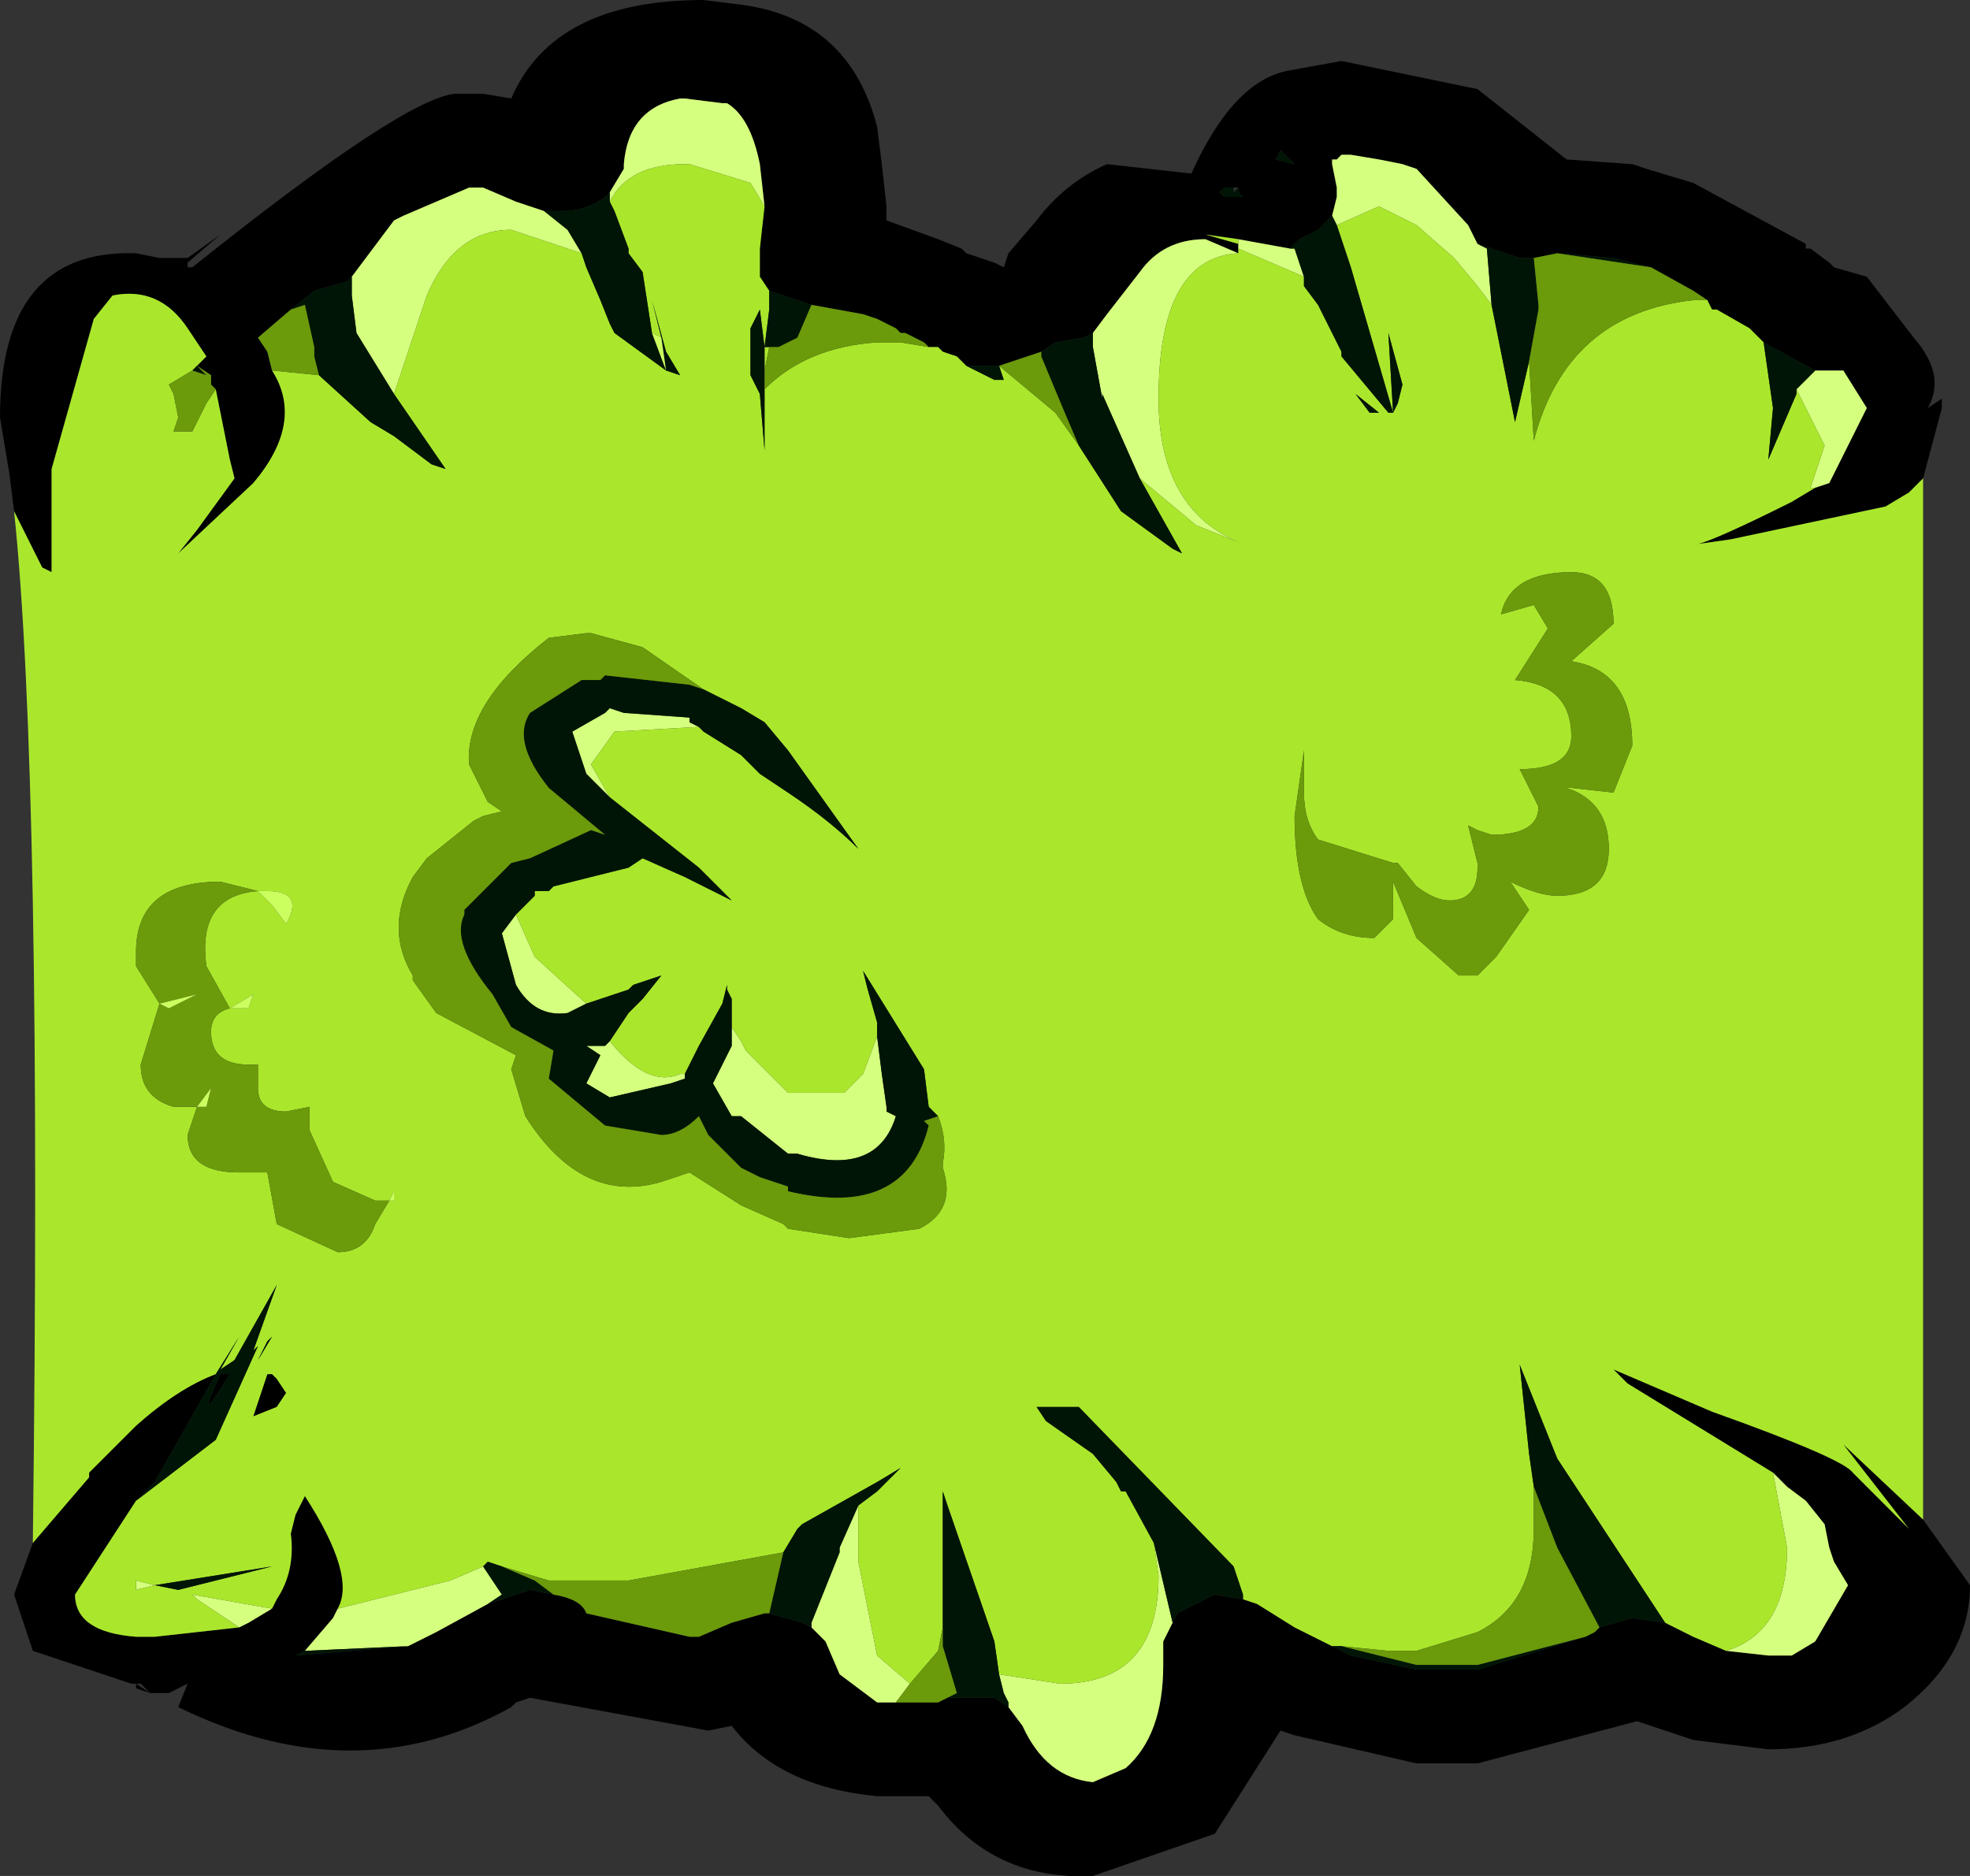 <?xml version="1.0" encoding="utf-8"?>
<svg version="1.1" id="Layer_1"
xmlns="http://www.w3.org/2000/svg"
xmlns:xlink="http://www.w3.org/1999/xlink"
xmlns:author="http://www.sothink.com"
width="21px" height="20px"
xml:space="preserve">
<rect width="100%" height="100%" fill="#333333" stroke="none"/>
<g id="6" transform="matrix(1, 0, 0, 1, 10.5, 10)">
<path style="fill:#000000;fill-opacity:1" d="M-9.55,5.75L-9.55 5.7L-9.3 5.45L-9.05 5.2Q-8.6 4.8 -8.2 4.65L-8.85 5.8L-9.05 6L-9.7 7Q-9.7 7.4 -9.05 7.45L-9 7.45L-8.85 7.45L-7.95 7.35L-7.85 7.3L-7.6 7.15L-7.55 7.05Q-7.35 6.75 -7.4 6.35L-7.35 6.15L-7.25 5.95Q-6.7 6.8 -6.9 7.15L-6.95 7.25L-7.25 7.6L-7.35 7.65L-6.15 7.55L-5.85 7.4L-5.3 7.1L-5.15 7.05L-4.85 6.95L-4.6 7Q-4.3 7.05 -4.25 7.2L-3.15 7.45L-3.05 7.45L-2.7 7.3L-2.35 7.2L-2.3 7.2L-1.95 7.3L-1.85 7.35L-1.7 7.5L-1.55 7.85L-1.15 8.15L-0.95 8.15L-0.9 8.15L-0.8 8.15L-0.65 8.15L-0.5 8.15L-0.4 8.1L0.1 8.1L0.25 8.2L0.4 8.4Q0.65 8.95 1.15 9L1.5 8.85Q1.9 8.5 1.9 7.75L1.9 7.5L2 7.3L2.05 7.2L2.45 7L2.75 7.05L2.9 7.1L3.3 7.35L3.4 7.4L3.7 7.55L3.9 7.65L4.6 7.8L5.25 7.8L6.4 7.45L6.5 7.4L6.55 7.35L6.9 7.25L7.25 7.3L7.35 7.35L7.55 7.45L7.9 7.6L8.35 7.65L8.6 7.65L8.85 7.5L9.2 6.9L9.05 6.65L9 6.5L8.95 6.25L8.75 6L8.55 5.85L8.4 5.7L6.85 4.75L6.7 4.6L7.75 5.05Q9.15 5.55 9.25 5.7L9.85 6.3L9.15 5.4L10 6.2L10.5 6.9Q10.5 7.65 9.8 8.2Q9.2 8.65 8.35 8.65L7.55 8.55L6.95 8.35L5.25 8.8L4.6 8.8L3.3 8.5L3.15 8.45L2.45 9.55L1.15 10Q0.1 10.05 -0.5 9.25L-0.6 9.15L-0.8 9.15L-0.9 9.15L-1.15 9.15Q-2.2 9.05 -2.7 8.4L-2.95 8.45L-4.85 8.1L-5 8.15L-5.05 8.2Q-6.75 9.15 -8.7 8.15L-8.6 8.2L-8.5 7.95L-8.7 8.05L-8.9 8.05L-9.05 8L-9.05 7.95L-9.1 7.95L-10.15 7.6L-10.35 7L-10.15 6.45L-9.55 5.75M-4.05,-7.9Q-4.25 -7.75 -4.5 -7.75L-4.7 -7.75L-5 -7.85L-5.35 -8L-5.5 -8L-6.2 -7.7L-6.3 -7.65L-6.6 -7.25L-6.75 -7.05L-6.8 -7L-7.15 -6.9L-7.4 -6.7L-7.75 -6.4L-7.65 -6.25L-7.6 -6.05Q-7.25 -5.5 -7.8 -4.85L-8.6 -4.1L-8.4 -4.35L-8 -4.9L-8.05 -5.1L-8.2 -5.85L-8.25 -5.9L-8.25 -6L-8.4 -6.1L-8.3 -6.2L-8.5 -6.5Q-8.8 -6.95 -9.3 -6.85L-9.5 -6.6L-9.95 -5L-9.95 -3.9L-10.05 -3.95L-10.35 -4.55L-10.4 -4.95L-10.5 -5.55Q-10.5 -7.35 -9.05 -7.3L-8.8 -7.25L-8.65 -7.25L-8.5 -7.25L-7.8 -7.75L-8.15 -7.5L-8.5 -7.2L-8.5 -7.15L-8.45 -7.15Q-6.2 -8.95 -5.65 -9L-5.55 -9L-5.35 -9L-5.05 -8.95Q-4.6 -10 -3 -10L-2.6 -9.95Q-1.45 -9.8 -1.15 -8.65L-1.1 -8.25L-1.05 -7.8L-1.05 -7.65L-0.5 -7.45L-0.25 -7.35L-0.2 -7.3L0.1 -7.2L0.2 -7.15L0.25 -7.3L0.55 -7.65Q0.85 -8.05 1.3 -8.25L2.2 -8.15Q2.65 -9.15 3.25 -9.25L3.8 -9.35L5.25 -9.05L6.2 -8.3L6.9 -8.25L7.05 -8.2L7.55 -8.05L8.75 -7.4L8.75 -7.35L8.8 -7.35L9 -7.2L9.05 -7.15L9.4 -7.05L9.9 -6.4Q10.25 -6 10.05 -5.65L10.2 -5.75L10.2 -5.65L10 -4.9L9.85 -4.75L9.6 -4.6L7.95 -4.25L7.6 -4.2Q7.8 -4.25 8.6 -4.65L8.85 -4.8L9 -4.85L9.05 -4.95L9.4 -5.65L9.15 -6.05L8.85 -6.05L8.3 -6.35L8.15 -6.5L7.8 -6.7L7.75 -6.7L7.7 -6.8L7.55 -6.9L7.1 -7.15L6.7 -7.25L6.1 -7.3L5.85 -7.25L5.7 -7.25L5.4 -7.35L5.25 -7.4L5.15 -7.6L4.6 -8.2L4.45 -8.25L4.2 -8.3L3.9 -8.35L3.8 -8.35L3.75 -8.3L3.7 -8.3L3.7 -8.25L3.75 -8L3.75 -7.9L3.7 -7.7L3.55 -7.55L3.35 -7.45L3.25 -7.35L2.7 -7.45L2.35 -7.5L2.7 -7.4L2.7 -7.35L2.7 -7.3L2.35 -7.45Q1.9 -7.45 1.65 -7.1L1.3 -6.65L1.15 -6.45L1.05 -6.4L0.75 -6.35L0.6 -6.25L0.45 -6.2L0.15 -6.1L0.1 -6.1L-0.2 -6.1L-0.3 -6.2L-0.45 -6.25L-0.5 -6.3L-0.6 -6.3L-0.65 -6.35L-0.85 -6.45L-0.9 -6.45L-0.95 -6.5L-1.15 -6.6L-1.3 -6.65L-1.85 -6.75L-2.15 -6.85L-2.3 -6.9L-2.4 -7.05L-2.4 -7.35L-2.35 -7.8L-2.4 -8.25Q-2.5 -8.75 -2.75 -8.9L-2.8 -8.9L-3.2 -8.95L-3.25 -8.95Q-3.8 -8.85 -3.85 -8.25L-3.85 -8.2L-4 -7.95L-4.05 -7.9M-9.05,7.95L-8.9 8.05L-9 7.95L-9.05 7.95M-7.8,5.1L-7.65 4.65L-7.6 4.65L-7.55 4.7L-7.45 4.85L-7.55 5L-7.8 5.1M-8.05,4.65Q-8.45 5.3 -8.15 4.65L-8.05 4.65M3.3,-8.25L3.15 -8.4L3.1 -8.3L3.3 -8.25M2.65,-8L2.55 -8L2.5 -7.95L2.55 -7.9L2.75 -7.9L2.7 -7.95L2.7 -8L2.65 -8" />
<path style="fill:#D5FF7E;fill-opacity:1" d="M8.4,5.7L8.55 5.85L8.75 6L8.95 6.25L9 6.5L9.05 6.65L9.2 6.9L8.85 7.5L8.6 7.65L8.35 7.65L7.9 7.6Q8.55 7.4 8.55 6.5L8.4 5.7M0.25,8.15L0.2 8.05L0.15 7.85L0.8 7.95Q1.85 7.95 1.85 6.8L1.8 6.45L2 7.3L1.9 7.5L1.9 7.75Q1.9 8.5 1.5 8.85L1.15 9Q0.65 8.95 0.4 8.4L0.25 8.2L0.25 8.15M-1.35,6.05L-1.35 6.65L-1.15 7.65L-0.8 7.95L-0.95 8.15L-1.15 8.15L-1.55 7.85L-1.7 7.5L-1.85 7.35L-1.85 7.3L-1.55 6.55L-1.55 6.5L-1.35 6.05M-7.25,7.6L-6.95 7.25L-6.9 7.15L-5.7 6.85L-5.35 6.7L-5.25 6.85L-5.15 7L-5.3 7.1L-5.85 7.4L-6.15 7.55L-7.25 7.6M-8.4,7.05L-8.45 7L-7.6 7.15L-7.85 7.3L-7.95 7.35L-8.4 7.05M-8.85,6.9L-9.05 6.95L-9.05 6.85L-8.85 6.9M8.85,-6.05L9.15 -6.05L9.4 -5.65L9.05 -4.95L9 -4.85L8.85 -4.8L8.8 -4.8L8.95 -5.25L8.65 -5.85L8.85 -6.05M5.25,-6.95L5 -7.25L4.6 -7.6L4.2 -7.8L3.75 -7.6L3.7 -7.7L3.75 -7.9L3.75 -8L3.7 -8.25L3.7 -8.3L3.75 -8.3L3.8 -8.35L3.9 -8.35L4.2 -8.3L4.45 -8.25L4.6 -8.2L5.15 -7.6L5.25 -7.4L5.35 -7.35L5.4 -6.75L5.25 -6.95M3.25,-7.35L3.3 -7.35L3.4 -7.05L2.7 -7.35L2.7 -7.4L2.7 -7.45L3.25 -7.35M1.25,-5.8L1.25 -5.75L1.15 -6.3L1.15 -6.45L1.3 -6.65L1.65 -7.1Q1.9 -7.45 2.35 -7.45L2.7 -7.3Q1.85 -7.25 1.85 -5.75Q1.85 -4.55 2.75 -4.2L2.25 -4.4L1.65 -4.9L1.25 -5.8M-4,-7.95L-3.85 -8.2L-3.85 -8.25Q-3.8 -8.85 -3.25 -8.95L-3.2 -8.95L-2.8 -8.9L-2.75 -8.9Q-2.5 -8.75 -2.4 -8.25L-2.35 -7.8L-2.5 -8.05L-3.15 -8.25L-3.2 -8.25Q-3.8 -8.25 -4 -7.85L-4 -7.95M-6.6,-7.25L-6.3 -7.65L-6.2 -7.7L-5.5 -8L-5.35 -8L-5 -7.85L-4.7 -7.75L-4.45 -7.55L-4.3 -7.3L-5.05 -7.55Q-5.65 -7.55 -5.95 -6.85L-6.3 -5.8L-6.7 -6.45L-6.75 -6.85L-6.75 -7.05L-6.6 -7.25M-3.05,-2.25L-3.95 -2.2L-4.2 -1.85L-4 -1.5L-4.25 -1.75L-4.4 -2.2L-4.05 -2.4L-4 -2.45L-3.85 -2.4L-3.15 -2.35L-3.15 -2.3L-3.05 -2.25M-5,-0.25L-4.8 0.2L-4.25 0.7L-4.45 0.8Q-4.8 0.85 -5 0.5L-5.15 -0.05L-5 -0.25M-4,1.1Q-3.6 1.6 -3.25 1.45L-3.2 1.45L-3.2 1.5L-3.35 1.55L-4 1.7L-4.25 1.55L-4.1 1.25L-4.25 1.15L-4.05 1.15L-4 1.1M-2.7,0.95L-2.6 1.1L-2.55 1.2L-2.1 1.65L-1.5 1.65L-1.3 1.45L-1.15 1.05L-1.1 1.45L-1.05 1.8L-1.05 1.85L-0.95 1.9Q-1.15 2.55 -2 2.3L-2.1 2.3L-2.6 1.9L-2.7 1.9L-2.9 1.55L-2.7 1.15L-2.7 0.95" />
<path style="fill:#AAE72C;fill-opacity:1" d="M8.65,-5.85L8.95 -5.25L8.8 -4.8L8.85 -4.8L8.6 -4.65Q7.8 -4.25 7.6 -4.2L7.95 -4.25L9.6 -4.6L9.85 -4.75L10 -4.9L10 6.2L9.15 5.4L9.85 6.3L9.25 5.7Q9.15 5.55 7.75 5.05L6.7 4.6L6.85 4.75L8.4 5.7L8.55 6.5Q8.55 7.4 7.9 7.6L7.55 7.45L7.35 7.35L7.25 7.3L6.1 5.55L5.7 4.55L5.8 5.5L5.85 5.85L5.85 6.3Q5.85 7.1 5.25 7.4L4.6 7.6L4.3 7.6L3.8 7.55L3.7 7.55L3.4 7.4L3.3 7.35L2.9 7.1L2.75 7.05L2.75 7L2.65 6.7L1 5L0.55 5L0.65 5.15L1.15 5.5L1.4 5.8L1.45 5.9L1.5 5.9L1.8 6.45L1.85 6.8Q1.85 7.95 0.8 7.95L0.15 7.85L0.1 7.5L-0.4 6.05L-0.45 5.9L-0.45 6L-0.45 6.5L-0.45 6.85L-0.45 6.95L-0.45 7.15L-0.45 7.3L-0.45 7.35L-0.5 7.6L-0.8 7.95L-1.15 7.65L-1.35 6.65L-1.35 6.05L-1.15 5.9L-0.9 5.65L-1.15 5.8L-1.95 6.25L-2 6.3L-2.15 6.55L-3.8 6.85L-4.65 6.85L-5.15 6.7L-5.3 6.65L-5.35 6.7L-5.7 6.85L-6.9 7.15Q-6.7 6.8 -7.25 5.95L-7.35 6.15L-7.4 6.35Q-7.35 6.75 -7.55 7.05L-7.6 7.15L-8.45 7L-8.4 7.05L-7.95 7.35L-8.85 7.45L-9 7.45L-9.05 7.45Q-9.7 7.4 -9.7 7L-9.05 6L-8.2 5.35L-7.75 4.35L-7.8 4.4L-7.55 3.7L-8 4.5L-8.15 4.6L-7.95 4.25L-8.2 4.65Q-8.6 4.8 -9.05 5.2L-9.3 5.45L-9.55 5.7L-9.55 5.75L-10.15 6.45Q-10.05 -1.7 -10.35 -4.55L-10.05 -3.95L-9.95 -3.9L-9.95 -5L-9.5 -6.6L-9.3 -6.85Q-8.8 -6.95 -8.5 -6.5L-8.3 -6.2L-8.4 -6.1L-8.45 -6.05L-8.7 -5.9L-8.65 -5.8L-8.6 -5.55L-8.65 -5.4L-8.45 -5.4L-8.3 -5.7L-8.2 -5.85L-8.05 -5.1L-8 -4.9L-8.4 -4.35L-8.6 -4.1L-7.8 -4.85Q-7.25 -5.5 -7.6 -6.05L-7.1 -6L-6.55 -5.5L-6.3 -5.35L-5.9 -5.05L-5.75 -5L-6.3 -5.8L-5.95 -6.85Q-5.65 -7.55 -5.05 -7.55L-4.3 -7.3L-4.25 -7.15L-4.1 -6.8L-4 -6.55L-3.95 -6.45L-3.4 -6.05L-3.25 -6L-3.4 -6.25L-3.55 -6.8L-3.45 -6.4L-3.55 -6.45L-3.65 -7.1L-3.8 -7.3L-3.8 -7.35L-3.95 -7.75L-4 -7.85Q-3.8 -8.25 -3.2 -8.25L-3.15 -8.25L-2.5 -8.05L-2.35 -7.8L-2.4 -7.35L-2.4 -7.05L-2.3 -6.9L-2.3 -6.7L-2.35 -6.3L-2.4 -6.7L-2.5 -6.5L-2.5 -6L-2.4 -5.8L-2.35 -5.2L-2.35 -5.85Q-1.9 -6.3 -1.15 -6.35L-0.9 -6.35L-0.6 -6.3L-0.5 -6.3L-0.45 -6.25L-0.3 -6.2L-0.2 -6.1L0.1 -5.95L0.2 -5.95L0.15 -6.1L0.75 -5.6L1 -5.25L1.45 -4.55L2 -4.15L2.1 -4.1L1.65 -4.9L2.25 -4.4L2.75 -4.2Q1.85 -4.55 1.85 -5.75Q1.85 -7.25 2.7 -7.3L2.7 -7.35L3.4 -7.05L3.4 -6.95L3.55 -6.75L3.8 -6.25L3.8 -6.2L4.3 -5.6L4.35 -5.6L3.9 -7.15L3.75 -7.6L4.2 -7.8L4.6 -7.6L5 -7.25L5.25 -6.95L5.4 -6.75L5.65 -5.5L5.8 -6.15L5.85 -5.3Q6.2 -6.65 7.55 -6.8L7.7 -6.8L7.75 -6.7L7.8 -6.7L8.15 -6.5L8.3 -6.35L8.4 -5.65L8.35 -5.1L8.65 -5.8L8.65 -5.85M-9.05,6.85L-9.05 6.95L-8.85 6.9L-9.05 6.85M-8.6,6.95L-7.6 6.7L-8.85 6.9L-8.6 6.95M-7.55,5L-7.45 4.85L-7.55 4.7L-7.6 4.65L-7.65 4.65L-7.8 5.1L-7.55 5M-7.65,4.3L-7.75 4.5L-7.6 4.25L-7.65 4.3M2.35,-7.5L2.7 -7.45L2.7 -7.4L2.35 -7.5M6.9,-2.05Q6.9 -2.85 6.25 -2.95L6.7 -3.35Q6.7 -3.9 6.25 -3.9Q5.6 -3.9 5.5 -3.45L5.85 -3.55L6 -3.3L5.65 -2.75Q6.25 -2.7 6.25 -2.15Q6.25 -1.8 5.7 -1.8L5.9 -1.4Q5.9 -1.1 5.4 -1.1L5.25 -1.15L5.15 -1.2L5.25 -0.8L5.25 -0.75Q5.25 -0.4 4.95 -0.4Q4.8 -0.4 4.6 -0.55L4.4 -0.8L4.35 -0.8L3.55 -1.05Q3.4 -1.25 3.4 -1.55L3.4 -2L3.3 -1.3Q3.3 -0.55 3.55 -0.2Q3.8 0 4.15 0L4.35 -0.2L4.35 -0.6L4.6 0L5.05 0.4L5.25 0.4L5.45 0.2L5.8 -0.3L5.6 -0.6Q5.9 -0.45 6.1 -0.45Q6.65 -0.45 6.65 -0.95Q6.65 -1.45 6.2 -1.6L6.25 -1.6L6.7 -1.55L6.9 -2.05M4.4,-5.7L4.45 -5.9L4.3 -6.45L4.35 -5.6L4.4 -5.7M3.95,-5.8L4.1 -5.6L4.2 -5.6L3.95 -5.8M-0.6,1.8L-0.65 1.4L-1.3 0.35L-1.25 0.55L-1.15 0.9L-1.15 1.05L-1.3 1.45L-1.5 1.65L-2.1 1.65L-2.55 1.2L-2.6 1.1L-2.7 0.95L-2.7 0.65L-2.75 0.55L-2.75 0.5L-2.8 0.7L-3.05 1.15L-3.2 1.45L-3.25 1.45Q-3.6 1.6 -4 1.1L-3.8 0.8L-3.75 0.75L-3.65 0.65L-3.45 0.4L-3.75 0.5L-3.8 0.55L-4.25 0.7L-4.8 0.2L-5 -0.25L-4.8 -0.45L-4.8 -0.5L-4.65 -0.5L-4.6 -0.55L-3.8 -0.75L-3.65 -0.85L-3.2 -0.65L-2.7 -0.4L-3.05 -0.75L-4 -1.5L-4.2 -1.85L-3.95 -2.2L-3.05 -2.25L-3 -2.2L-2.6 -1.95L-2.4 -1.75L-2.1 -1.55Q-1.65 -1.25 -1.35 -0.95L-2.1 -2L-2.35 -2.3L-2.6 -2.45L-3 -2.65L-3.65 -3.1L-4.2 -3.25L-4.25 -3.25L-4.65 -3.2Q-5.55 -2.5 -5.5 -1.85L-5.35 -1.55L-5.3 -1.45L-5.15 -1.35L-5.35 -1.3L-5.45 -1.25L-5.95 -0.85L-6.1 -0.65Q-6.4 -0.1 -6.1 0.4L-6.1 0.45L-5.85 0.8L-5 1.25L-5.05 1.4L-4.9 1.9Q-4.3 2.85 -3.45 2.6L-3.15 2.5L-2.6 2.85L-2.15 3.05L-2.1 3.1L-1.45 3.2L-0.7 3.1Q-0.3 2.9 -0.45 2.45L-0.45 2.4Q-0.4 2.15 -0.5 1.9L-0.6 1.8M-8.3,0.3Q-8.4 -0.45 -7.75 -0.5L-7.6 -0.35L-7.45 -0.15Q-7.25 -0.5 -7.65 -0.5L-7.75 -0.5L-8.15 -0.6Q-9.05 -0.6 -9.05 0.15L-9.05 0.3L-8.8 0.7L-9 1.35Q-9 1.7 -8.65 1.8L-8.4 1.8L-8.5 2.1Q-8.5 2.5 -7.95 2.5L-7.65 2.5L-7.55 3.05L-6.9 3.35Q-6.6 3.35 -6.5 3.05L-6.35 2.8L-6.3 2.8L-6.3 2.7L-6.35 2.8L-6.5 2.8L-6.95 2.6L-7.2 2.05L-7.2 1.9L-7.2 1.8L-7.45 1.85Q-7.75 1.85 -7.75 1.6L-7.75 1.35L-7.85 1.35Q-8.25 1.35 -8.25 1Q-8.25 0.8 -8.05 0.75L-8.3 0.3M-7.85,0.75L-7.8 0.6L-8.05 0.75L-7.85 0.75M-2.3,-6.3L-2.35 -6.05L-2.35 -6.3L-2.3 -6.3" />
<path style="fill:#001505;fill-opacity:1" d="M5.8,5.5L5.7 4.55L6.1 5.55L7.25 7.3L6.9 7.25L6.55 7.35L6.1 6.5L5.85 5.85L5.8 5.5M3.8,7.55L4.6 7.75L5.25 7.75L6.4 7.45L5.25 7.8L4.6 7.8L3.9 7.65L3.7 7.55L3.8 7.55M1.8,6.45L1.5 5.9L1.45 5.9L1.4 5.8L1.15 5.5L0.65 5.15L0.55 5L1 5L2.65 6.7L2.75 7L2.75 7.05L2.45 7L2.05 7.2L2 7.3L1.8 6.45M-0.45,7.3L-0.45 7.15L-0.45 6.95L-0.45 6.85L-0.45 6.5L-0.45 6L-0.45 5.9L-0.4 6.05L0.1 7.5L0.15 7.85L0.2 8.05L0.25 8.15L0.25 8.2L0.1 8.1L-0.4 8.1L-0.3 8.05L-0.45 7.55L-0.45 7.5L-0.45 7.35L-0.45 7.3M-1.55,6.5L-1.55 6.55L-1.85 7.3L-1.85 7.35L-1.95 7.3L-2.3 7.2L-2.15 6.55L-2 6.3L-1.95 6.25L-1.15 5.8L-0.9 5.65L-1.15 5.9L-1.35 6.05L-1.55 6.5M-4.8,6.85L-4.6 7L-4.85 6.95L-5.15 7.05L-5.3 7.1L-5.15 7L-5.25 6.85L-5.35 6.7L-5.3 6.65L-5.15 6.7L-4.8 6.85M-6.15,7.55L-7.35 7.65L-7.25 7.6L-6.15 7.55M-7.95,4.25L-8.15 4.6L-8 4.5L-7.55 3.7L-7.8 4.4L-7.75 4.35L-8.2 5.35L-9.05 6L-8.85 5.8L-8.2 4.65L-7.95 4.25M-8.85,6.9L-7.6 6.7L-8.6 6.95L-8.85 6.9M-7.6,4.25L-7.75 4.5L-7.65 4.3L-7.6 4.25M-8.15,4.65Q-8.45 5.3 -8.05 4.65L-8.15 4.65M8.65,-5.85L8.65 -5.8L8.35 -5.1L8.4 -5.65L8.3 -6.35L8.85 -6.05L8.65 -5.85M6.1,-7.3L6.7 -7.25L7.1 -7.15L6.1 -7.3M5.65,-5.5L5.4 -6.75L5.35 -7.35L5.25 -7.4L5.4 -7.35L5.7 -7.25L5.85 -7.25L5.9 -6.75L5.9 -6.7L5.8 -6.15L5.65 -5.5M3.35,-7.45L3.55 -7.55L3.7 -7.7L3.75 -7.6L3.9 -7.15L4.35 -5.6L4.3 -5.6L3.8 -6.2L3.8 -6.25L3.55 -6.75L3.4 -6.95L3.4 -7.05L3.3 -7.35L3.25 -7.35L3.35 -7.45M0.6,-6.25L0.75 -6.35L1.05 -6.4L1.15 -6.45L1.15 -6.3L1.25 -5.75L1.25 -5.8L1.65 -4.9L2.1 -4.1L2 -4.15L1.45 -4.55L1 -5.25L0.85 -5.6L0.6 -6.2L0.6 -6.25M0.1,-6.1L0.15 -6.1L0.2 -5.95L0.1 -5.95L-0.2 -6.1L0.1 -6.1M-2.15,-6.85L-1.85 -6.75L-2 -6.4L-2.2 -6.3L-2.3 -6.3L-2.35 -6.3L-2.35 -6.05L-2.35 -5.85L-2.35 -5.2L-2.4 -5.8L-2.5 -6L-2.5 -6.5L-2.4 -6.7L-2.35 -6.3L-2.3 -6.7L-2.3 -6.9L-2.15 -6.85M-4,-7.95L-4 -7.85L-3.95 -7.75L-3.8 -7.35L-3.8 -7.3L-3.65 -7.1L-3.55 -6.45L-3.4 -6.05L-3.45 -6.4L-3.55 -6.8L-3.4 -6.25L-3.25 -6L-3.4 -6.05L-3.95 -6.45L-4 -6.55L-4.1 -6.8L-4.25 -7.15L-4.3 -7.3L-4.45 -7.55L-4.7 -7.75L-4.5 -7.75Q-4.25 -7.75 -4.05 -7.9L-4 -7.95M-7.15,-6.9L-6.8 -7L-6.75 -7.05L-6.75 -6.85L-6.7 -6.45L-6.3 -5.8L-5.75 -5L-5.9 -5.05L-6.3 -5.35L-6.55 -5.5L-7.1 -6L-7.15 -6.2L-7.15 -6.3L-7.25 -6.75L-7.4 -6.7L-7.15 -6.9M-8.45,-6.05L-8.4 -6.1L-8.3 -6L-8.45 -6.05M3.1,-8.3L3.15 -8.4L3.3 -8.25L3.1 -8.3M2.65,-7.95L2.7 -8L2.7 -7.95L2.75 -7.9L2.55 -7.9L2.5 -7.95L2.55 -8L2.65 -8L2.65 -7.95M4.35,-5.6L4.3 -6.45L4.45 -5.9L4.4 -5.7L4.35 -5.6M4.2,-5.6L4.1 -5.6L3.95 -5.8L4.2 -5.6M-3.15,-2.3L-3.15 -2.35L-3.85 -2.4L-4 -2.45L-4.05 -2.4L-4.4 -2.2L-4.25 -1.75L-4 -1.5L-3.05 -0.75L-2.7 -0.4L-3.2 -0.65L-3.65 -0.85L-3.8 -0.75L-4.6 -0.55L-4.65 -0.5L-4.8 -0.5L-4.8 -0.45L-5 -0.25L-5.15 -0.05L-5 0.5Q-4.8 0.85 -4.45 0.8L-4.25 0.7L-3.8 0.55L-3.75 0.5L-3.45 0.4L-3.65 0.65L-3.75 0.75L-3.8 0.8L-4 1.1L-4.05 1.15L-4.25 1.15L-4.1 1.25L-4.25 1.55L-4 1.7L-3.35 1.55L-3.2 1.5L-3.2 1.45L-3.05 1.15L-2.8 0.7L-2.75 0.5L-2.75 0.55L-2.7 0.65L-2.7 0.95L-2.7 1.15L-2.9 1.55L-2.7 1.9L-2.6 1.9L-2.1 2.3L-2 2.3Q-1.15 2.55 -0.95 1.9L-1.05 1.85L-1.05 1.8L-1.1 1.45L-1.15 1.05L-1.15 0.9L-1.25 0.55L-1.3 0.35L-0.65 1.4L-0.6 1.8L-0.5 1.9L-0.65 1.95L-0.6 2Q-0.85 3 -2.1 2.7L-2.1 2.65L-2.4 2.55L-2.6 2.45L-2.95 2.1L-3 2L-3.05 1.9Q-3.25 2.1 -3.45 2.1L-4.05 2L-4.65 1.5L-4.6 1.2L-5.05 0.95L-5.25 0.6Q-5.7 0.05 -5.55 -0.25L-5.55 -0.3L-5.1 -0.75L-5.05 -0.8L-4.85 -0.85L-4.2 -1.15L-4.05 -1.1L-4.65 -1.6Q-5.05 -2.1 -4.85 -2.4L-4.3 -2.75L-4.1 -2.75L-4.05 -2.8L-3.15 -2.7L-3 -2.65L-2.6 -2.45L-2.35 -2.3L-2.1 -2L-1.35 -0.95Q-1.65 -1.25 -2.1 -1.55L-2.4 -1.75L-2.6 -1.95L-3 -2.2L-3.05 -2.25L-3.15 -2.3" />
<path style="fill:#6B9A0B;fill-opacity:1" d="M6.55,7.35L6.5 7.4L6.4 7.45L5.25 7.75L4.6 7.75L3.8 7.55L4.3 7.6L4.6 7.6L5.25 7.4Q5.85 7.1 5.85 6.3L5.85 5.85L6.1 6.5L6.55 7.35M-0.8,7.95L-0.5 7.6L-0.45 7.35L-0.45 7.5L-0.45 7.55L-0.3 8.05L-0.4 8.1L-0.5 8.15L-0.65 8.15L-0.8 8.15L-0.9 8.15L-0.95 8.15L-0.8 7.95M-2.15,6.55L-2.3 7.2L-2.35 7.2L-2.7 7.3L-3.05 7.45L-3.15 7.45L-4.25 7.2Q-4.3 7.05 -4.6 7L-4.8 6.85L-5.15 6.7L-4.65 6.85L-3.8 6.85L-2.15 6.55M7.55,-6.8Q6.2 -6.65 5.85 -5.3L5.8 -6.15L5.9 -6.7L5.9 -6.75L5.85 -7.25L6.1 -7.3L7.1 -7.15L7.55 -6.9L7.7 -6.8L7.55 -6.8M0.45,-6.2L0.6 -6.25L0.6 -6.2L0.85 -5.6L1 -5.25L0.75 -5.6L0.15 -6.1L0.45 -6.2M-2.35,-6.05L-2.3 -6.3L-2.2 -6.3L-2 -6.4L-1.85 -6.75L-1.3 -6.65L-1.15 -6.6L-0.95 -6.5L-0.9 -6.45L-0.85 -6.45L-0.65 -6.35L-0.6 -6.3L-0.9 -6.35L-1.15 -6.35Q-1.9 -6.3 -2.35 -5.85L-2.35 -6.05M-7.65,-6.25L-7.75 -6.4L-7.4 -6.7L-7.25 -6.75L-7.15 -6.3L-7.15 -6.2L-7.1 -6L-7.6 -6.05L-7.65 -6.25M-8.3,-6L-8.4 -6.1L-8.25 -6L-8.25 -5.9L-8.2 -5.85L-8.3 -5.7L-8.45 -5.4L-8.65 -5.4L-8.6 -5.55L-8.65 -5.8L-8.7 -5.9L-8.45 -6.05L-8.3 -6M6.7,-1.55L6.25 -1.6L6.2 -1.6Q6.65 -1.45 6.65 -0.95Q6.65 -0.45 6.1 -0.45Q5.9 -0.45 5.6 -0.6L5.8 -0.3L5.45 0.2L5.25 0.4L5.05 0.4L4.6 0L4.35 -0.6L4.35 -0.2L4.15 0Q3.8 0 3.55 -0.2Q3.3 -0.55 3.3 -1.3L3.4 -2L3.4 -1.55Q3.4 -1.25 3.55 -1.05L4.35 -0.8L4.4 -0.8L4.6 -0.55Q4.8 -0.4 4.95 -0.4Q5.25 -0.4 5.25 -0.75L5.25 -0.8L5.15 -1.2L5.25 -1.15L5.4 -1.1Q5.9 -1.1 5.9 -1.4L5.7 -1.8Q6.25 -1.8 6.25 -2.15Q6.25 -2.7 5.65 -2.75L6 -3.3L5.85 -3.55L5.5 -3.45Q5.6 -3.9 6.25 -3.9Q6.7 -3.9 6.7 -3.35L6.25 -2.95Q6.9 -2.85 6.9 -2.05L6.7 -1.55M-3.15,-2.7L-4.05 -2.8L-4.1 -2.75L-4.3 -2.75L-4.85 -2.4Q-5.05 -2.1 -4.65 -1.6L-4.05 -1.1L-4.2 -1.15L-4.85 -0.85L-5.05 -0.8L-5.1 -0.75L-5.55 -0.3L-5.55 -0.25Q-5.7 0.05 -5.25 0.6L-5.05 0.95L-4.6 1.2L-4.65 1.5L-4.05 2L-3.45 2.1Q-3.25 2.1 -3.05 1.9L-3 2L-2.95 2.1L-2.6 2.45L-2.4 2.55L-2.1 2.65L-2.1 2.7Q-0.85 3 -0.6 2L-0.65 1.95L-0.5 1.9Q-0.4 2.15 -0.45 2.4L-0.45 2.45Q-0.3 2.9 -0.7 3.1L-1.45 3.2L-2.1 3.1L-2.15 3.05L-2.6 2.85L-3.15 2.5L-3.45 2.6Q-4.3 2.85 -4.9 1.9L-5.05 1.4L-5 1.25L-5.85 0.8L-6.1 0.45L-6.1 0.4Q-6.4 -0.1 -6.1 -0.65L-5.95 -0.85L-5.45 -1.25L-5.35 -1.3L-5.15 -1.35L-5.3 -1.45L-5.35 -1.55L-5.5 -1.85Q-5.55 -2.5 -4.65 -3.2L-4.25 -3.25L-4.2 -3.25L-3.65 -3.1L-3 -2.65L-3.15 -2.7M-8.05,0.75Q-8.25 0.8 -8.25 1Q-8.25 1.35 -7.85 1.35L-7.75 1.35L-7.75 1.6Q-7.75 1.85 -7.45 1.85L-7.2 1.8L-7.2 1.9L-7.2 2.05L-6.95 2.6L-6.5 2.8L-6.35 2.8L-6.5 3.05Q-6.6 3.35 -6.9 3.35L-7.55 3.05L-7.65 2.5L-7.95 2.5Q-8.5 2.5 -8.5 2.1L-8.4 1.8L-8.65 1.8Q-9 1.7 -9 1.35L-8.8 0.7L-9.05 0.3L-9.05 0.15Q-9.05 -0.6 -8.15 -0.6L-7.75 -0.5Q-8.4 -0.45 -8.3 0.3L-8.05 0.75M-8.3,1.8L-8.25 1.6L-8.4 1.8L-8.3 1.8M-8.7,0.75L-8.4 0.6L-8.8 0.7L-8.7 0.75" />
<path style="fill:#CBFF5F;fill-opacity:1" d="M-3.4,-6.05L-3.55 -6.45L-3.45 -6.4L-3.4 -6.05M-6.35,2.8L-6.3 2.7L-6.3 2.8L-6.35 2.8M-7.75,-0.5L-7.65 -0.5Q-7.25 -0.5 -7.45 -0.15L-7.6 -0.35L-7.75 -0.5M-8.05,0.75L-7.8 0.6L-7.85 0.75L-8.05 0.75M-8.4,1.8L-8.25 1.6L-8.3 1.8L-8.4 1.8M-8.8,0.7L-8.4 0.6L-8.7 0.75L-8.8 0.7" />
</g>
</svg>
